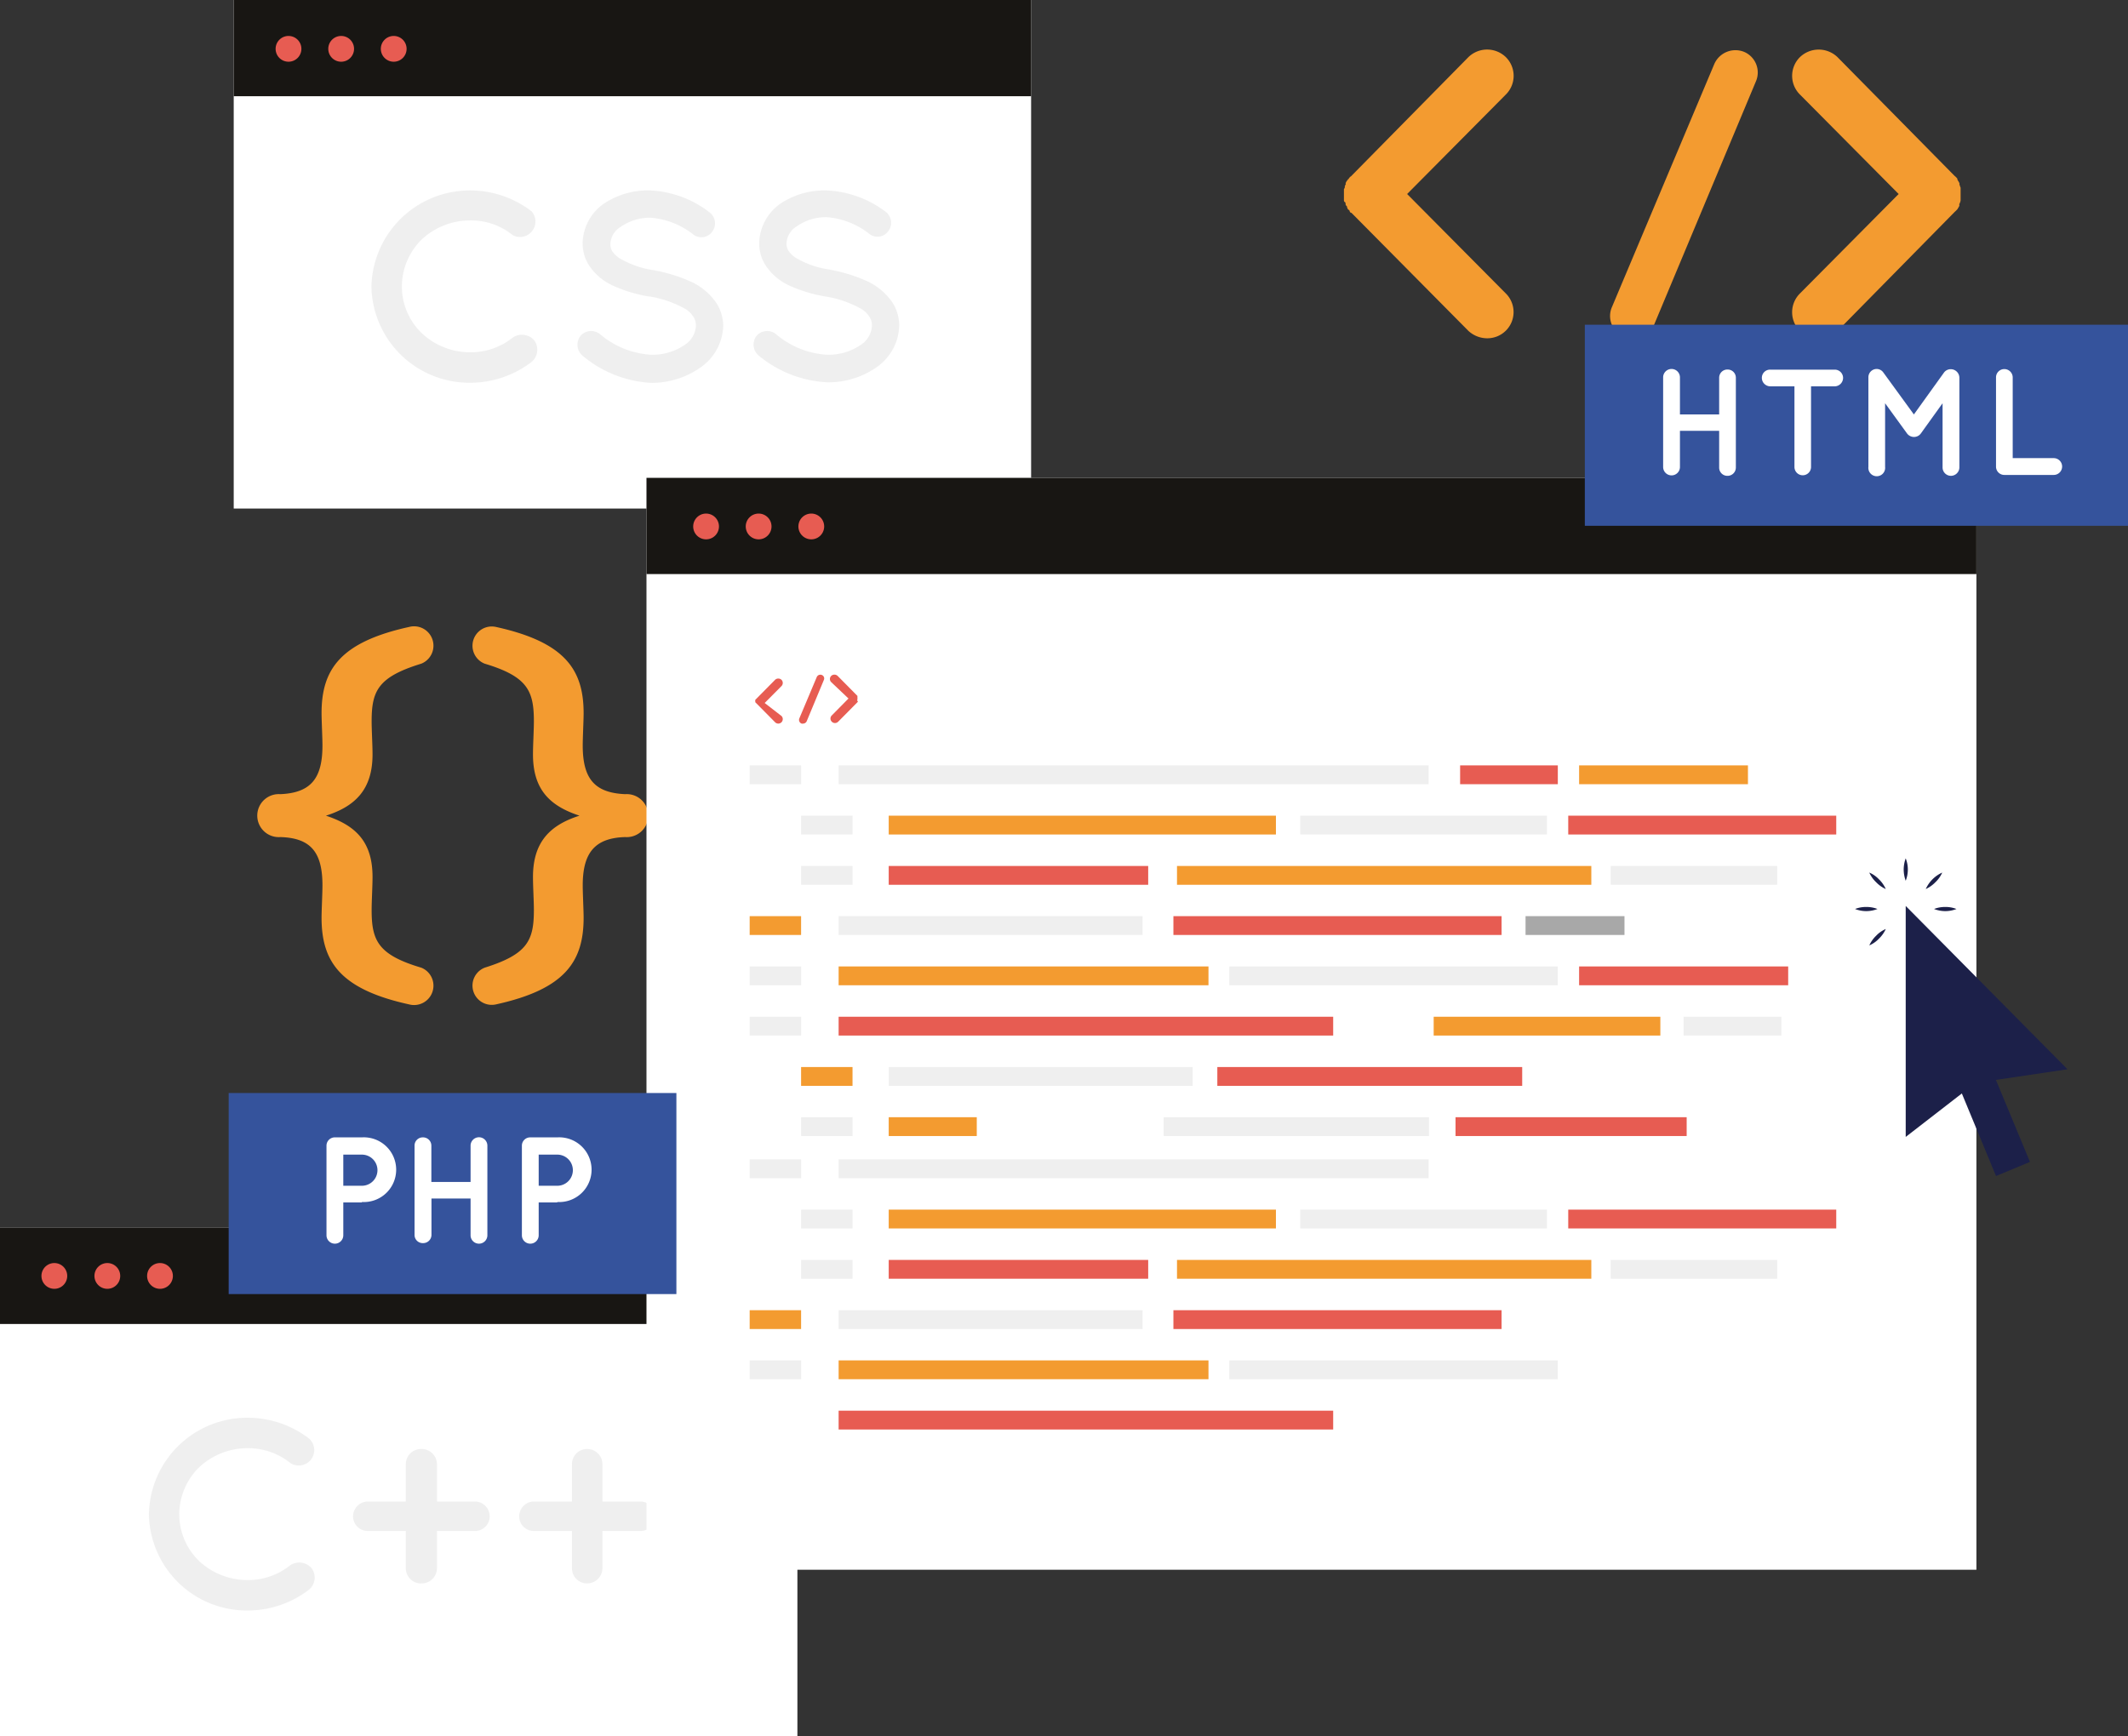 <svg xmlns="http://www.w3.org/2000/svg" viewBox="0 0 189.93 155.01"><rect x="0" y="0" width="189.93" height="155.01" fill="#333333" stroke="none"/><defs><style>.cls-1{fill:#f39b30;}.cls-2{fill:#fff;}.cls-3{fill:#181613;}.cls-4,.cls-7{opacity:0.5;}.cls-5,.cls-7{fill:#e0e0e0;}.cls-6{fill:#e75c52;}.cls-8{fill:#a8a8a8;}.cls-9{fill:#35539c;}.cls-10{fill:#1c2049;}</style></defs><title>programmer</title><g id="Слой_2" data-name="Слой 2"><g id="Слой_4" data-name="Слой 4"><path class="cls-1" d="M28.7,81.92c0-.6.08-2.2.08-2.87,0-2.92-1-4.24-3.76-4.32a1.92,1.92,0,1,1,0-3.83c2.72-.12,3.76-1.39,3.76-4.35,0-.68-.08-2.27-.08-2.87,0-3.88,1.63-6.35,7.82-7.71a1.73,1.73,0,0,1,1.08,3.28c-3.87,1.19-4.43,2.43-4.43,5.15,0,.79.08,2.11.08,2.95,0,3.11-1.52,4.63-4.16,5.47,2.68.88,4.16,2.35,4.16,5.47,0,.84-.08,2.15-.08,2.95,0,2.72.56,4,4.43,5.15a1.73,1.73,0,0,1-1.08,3.28C30.33,88.31,28.7,85.83,28.7,81.92Z"/><path class="cls-1" d="M52.09,63.68c0,.6-.08,2.19-.08,2.87,0,3,1.08,4.23,3.79,4.35a1.92,1.92,0,1,1,0,3.83c-2.71.08-3.79,1.4-3.79,4.32,0,.67.08,2.27.08,2.87,0,3.91-1.64,6.39-7.83,7.75a1.72,1.72,0,0,1-1-3.28c3.83-1.2,4.39-2.43,4.39-5.15,0-.8-.08-2.11-.08-2.95,0-3.12,1.52-4.63,4.15-5.47-2.68-.88-4.15-2.36-4.15-5.47,0-.84.08-2.16.08-2.95,0-2.72-.56-4-4.39-5.15a1.72,1.72,0,0,1,1-3.28C50.45,57.33,52.09,59.8,52.09,63.68Z"/><path class="cls-1" d="M134.4,26.2a2.34,2.34,0,0,1-1.63,4,2.48,2.48,0,0,1-1.71-.66L120.62,19c-.12,0-.15-.12-.19-.23l-.11-.07a.73.73,0,0,1-.11-.3.19.19,0,0,1-.11-.15c0-.07,0-.18-.08-.22s-.07-.15-.07-.19v-.26c0-.07,0-.11,0-.22s0-.15,0-.19v-.26c0-.07.07-.11.07-.14s0-.19.08-.3,0,0,0-.08.11-.26.19-.33a.07.07,0,0,1,.07-.07.61.61,0,0,1,.23-.26L131.06,5.1a2.4,2.4,0,0,1,3.34,0,2.35,2.35,0,0,1,0,3.34l-8.81,8.88Z"/><path class="cls-1" d="M143.88,27.39,153,5.73a2.06,2.06,0,0,1,2.71-1.08,2,2,0,0,1,1,2.64L147.63,29a2.07,2.07,0,0,1-1.9,1.22,1.77,1.77,0,0,1-.74-.14A2,2,0,0,1,143.88,27.39Z"/><path class="cls-1" d="M174.72,18.66a0,0,0,0,1,0,0,3.18,3.18,0,0,1-.26.26L164,29.55a2.46,2.46,0,0,1-3.35,0,2.36,2.36,0,0,1,0-3.35l8.81-8.88-8.81-8.88a2.35,2.35,0,0,1,0-3.34,2.42,2.42,0,0,1,3.35,0l10.44,10.59a1.6,1.6,0,0,1,.26.26s0,.07,0,.07c.07.15.14.22.18.33s0,0,0,.08a2.53,2.53,0,0,0,.11.33s0,0,0,.11v.26s0,.15,0,.19,0,.15,0,.19v.29s0,0,0,.08-.07.26-.11.33,0,0,0,.11S174.79,18.51,174.72,18.66Z"/><rect class="cls-2" x="20.86" width="71.17" height="45.4"/><rect class="cls-3" x="20.86" width="71.17" height="8.59"/><g class="cls-4"><path class="cls-5" d="M33.15,25.56A8.78,8.78,0,0,1,41.92,17a9,9,0,0,1,5.53,1.87A1.38,1.38,0,0,1,45.77,21a5.9,5.9,0,0,0-3.85-1.32,6.32,6.32,0,0,0-4.3,1.72,5.9,5.9,0,0,0-1.75,4.16,5.79,5.79,0,0,0,1.75,4.16,6.28,6.28,0,0,0,4.3,1.73,6,6,0,0,0,3.85-1.32,1.46,1.46,0,0,1,1.92.26,1.43,1.43,0,0,1-.24,1.92,9,9,0,0,1-5.53,1.86A8.74,8.74,0,0,1,33.15,25.56Z"/><path class="cls-5" d="M51.8,30a1.25,1.25,0,0,1,1.75-.17,7.76,7.76,0,0,0,4.56,1.84,5.12,5.12,0,0,0,3-.88,2.15,2.15,0,0,0,1-1.72,1.41,1.41,0,0,0-.21-.77,2.21,2.21,0,0,0-.72-.71,9.46,9.46,0,0,0-3.28-1.13h-.05a12.76,12.76,0,0,1-3.08-.93,5.08,5.08,0,0,1-2.22-1.87,3.64,3.64,0,0,1-.55-2,4.42,4.42,0,0,1,1.91-3.49A7.08,7.08,0,0,1,58.07,17a9.37,9.37,0,0,1,5.21,1.92,1.23,1.23,0,0,1,.33,1.7,1.19,1.19,0,0,1-1.69.35,7,7,0,0,0-3.85-1.53,4.54,4.54,0,0,0-2.68.82,1.87,1.87,0,0,0-.91,1.5,1.15,1.15,0,0,0,.17.67,2.23,2.23,0,0,0,.64.62,8.25,8.25,0,0,0,3,1.06h0a14.37,14.37,0,0,1,3.3,1,5.57,5.57,0,0,1,2.39,2,3.85,3.85,0,0,1,.57,2,4.66,4.66,0,0,1-2.05,3.71,7.52,7.52,0,0,1-4.43,1.36A10.38,10.38,0,0,1,52,31.76,1.28,1.28,0,0,1,51.8,30Z"/><path class="cls-5" d="M67.51,30a1.25,1.25,0,0,1,1.75-.17,7.76,7.76,0,0,0,4.56,1.84,5.1,5.1,0,0,0,3-.88,2.15,2.15,0,0,0,1-1.72,1.41,1.41,0,0,0-.21-.77,2.21,2.21,0,0,0-.72-.71,9.46,9.46,0,0,0-3.28-1.13h0a12.76,12.76,0,0,1-3.08-.93,5.08,5.08,0,0,1-2.22-1.87,3.64,3.64,0,0,1-.55-2,4.42,4.42,0,0,1,1.91-3.49A7.08,7.08,0,0,1,73.78,17,9.37,9.37,0,0,1,79,18.87a1.23,1.23,0,0,1,.33,1.7,1.19,1.19,0,0,1-1.69.35,7,7,0,0,0-3.85-1.53,4.54,4.54,0,0,0-2.68.82,1.87,1.87,0,0,0-.91,1.5,1.15,1.15,0,0,0,.17.67A2.23,2.23,0,0,0,71,23a8.25,8.25,0,0,0,3,1.06H74a14.37,14.37,0,0,1,3.3,1,5.57,5.57,0,0,1,2.39,2,3.85,3.85,0,0,1,.57,2,4.66,4.66,0,0,1-2,3.71,7.49,7.49,0,0,1-4.43,1.36,10.38,10.38,0,0,1-6.12-2.39A1.28,1.28,0,0,1,67.51,30Z"/></g><rect class="cls-2" y="109.61" width="71.17" height="45.4"/><rect class="cls-3" y="109.61" width="71.17" height="8.59"/><g class="cls-4"><path class="cls-5" d="M13.29,135.18a8.77,8.77,0,0,1,8.77-8.61,9,9,0,0,1,5.53,1.86,1.38,1.38,0,0,1-1.68,2.18,6,6,0,0,0-3.85-1.32,6.32,6.32,0,0,0-4.3,1.72A5.9,5.9,0,0,0,16,135.18a5.82,5.82,0,0,0,1.75,4.16,6.32,6.32,0,0,0,4.3,1.72,6,6,0,0,0,3.85-1.32,1.46,1.46,0,0,1,1.92.27,1.41,1.41,0,0,1-.24,1.91,9,9,0,0,1-5.53,1.86A8.74,8.74,0,0,1,13.29,135.18Z"/><path class="cls-5" d="M36.22,136.68h-3.4a1.31,1.31,0,0,1-1.31-1.31,1.33,1.33,0,0,1,1.31-1.32h3.4v-3.32a1.35,1.35,0,0,1,1.36-1.37A1.37,1.37,0,0,1,39,130.73v3.32h3.39a1.33,1.33,0,0,1,1.32,1.32,1.31,1.31,0,0,1-1.32,1.31H39V140a1.36,1.36,0,0,1-1.37,1.36A1.35,1.35,0,0,1,36.22,140Z"/><path class="cls-5" d="M51.05,136.68h-3.4a1.3,1.3,0,0,1-1.31-1.31,1.32,1.32,0,0,1,1.31-1.32h3.4v-3.32a1.34,1.34,0,0,1,1.36-1.37,1.36,1.36,0,0,1,1.36,1.37v3.32h3.4a1.32,1.32,0,0,1,1.31,1.32,1.3,1.3,0,0,1-1.31,1.31h-3.4V140a1.36,1.36,0,0,1-1.36,1.36A1.34,1.34,0,0,1,51.05,140Z"/></g><rect class="cls-2" x="57.7" y="42.66" width="118.7" height="97.48"/><rect class="cls-3" x="57.7" y="42.66" width="118.7" height="8.59"/><path class="cls-6" d="M64.17,47a1.15,1.15,0,1,1-2.3,0,1.15,1.15,0,0,1,2.3,0Z"/><path class="cls-6" d="M68.86,47a1.15,1.15,0,1,1-1.15-1.15A1.15,1.15,0,0,1,68.86,47Z"/><path class="cls-6" d="M73.56,47a1.15,1.15,0,0,1-2.3,0,1.15,1.15,0,0,1,2.3,0Z"/><path class="cls-6" d="M6,113.91a1.15,1.15,0,0,1-2.3,0,1.15,1.15,0,1,1,2.3,0Z"/><path class="cls-6" d="M10.73,113.91a1.15,1.15,0,1,1-1.15-1.15A1.15,1.15,0,0,1,10.73,113.91Z"/><path class="cls-6" d="M15.43,113.91a1.15,1.15,0,0,1-2.3,0,1.15,1.15,0,1,1,2.3,0Z"/><path class="cls-6" d="M26.9,4.36a1.15,1.15,0,1,1-1.15-1.15A1.15,1.15,0,0,1,26.9,4.36Z"/><path class="cls-6" d="M31.6,4.36a1.15,1.15,0,1,1-2.3,0,1.15,1.15,0,0,1,2.3,0Z"/><path class="cls-6" d="M36.29,4.36a1.15,1.15,0,1,1-1.15-1.15A1.15,1.15,0,0,1,36.29,4.36Z"/><rect class="cls-7" x="66.91" y="68.33" width="4.59" height="1.68"/><rect class="cls-7" x="74.85" y="68.33" width="52.66" height="1.68"/><rect class="cls-6" x="130.32" y="68.33" width="8.72" height="1.68"/><rect class="cls-7" x="150.27" y="90.77" width="8.72" height="1.68"/><rect class="cls-1" x="140.94" y="68.33" width="15.07" height="1.68"/><rect class="cls-7" x="71.5" y="72.82" width="4.59" height="1.68"/><rect class="cls-1" x="79.32" y="72.82" width="34.56" height="1.68"/><rect class="cls-1" x="127.96" y="90.77" width="20.23" height="1.68"/><rect class="cls-1" x="74.85" y="86.28" width="33.01" height="1.68"/><rect class="cls-6" x="79.32" y="77.31" width="23.16" height="1.68"/><rect class="cls-8" x="136.16" y="81.79" width="8.83" height="1.68"/><rect class="cls-1" x="105.05" y="77.31" width="36.98" height="1.68"/><rect class="cls-6" x="74.85" y="90.77" width="44.14" height="1.68"/><rect class="cls-6" x="139.97" y="72.82" width="23.92" height="1.68"/><rect class="cls-7" x="116.05" y="72.82" width="22.02" height="1.68"/><rect class="cls-7" x="143.76" y="77.31" width="14.86" height="1.68"/><rect class="cls-7" x="71.5" y="77.31" width="4.59" height="1.68"/><rect class="cls-1" x="66.91" y="81.79" width="4.59" height="1.68"/><rect class="cls-7" x="74.85" y="81.79" width="27.13" height="1.68"/><rect class="cls-7" x="79.32" y="95.26" width="27.13" height="1.68"/><rect class="cls-6" x="129.91" y="99.74" width="20.63" height="1.68"/><rect class="cls-6" x="108.65" y="95.26" width="27.21" height="1.68"/><rect class="cls-7" x="103.86" y="99.74" width="23.68" height="1.68"/><rect class="cls-1" x="79.32" y="99.74" width="7.86" height="1.68"/><rect class="cls-7" x="109.72" y="86.28" width="29.32" height="1.68"/><rect class="cls-6" x="140.94" y="86.28" width="18.66" height="1.68"/><rect class="cls-6" x="104.73" y="81.79" width="29.29" height="1.68"/><rect class="cls-7" x="66.91" y="86.28" width="4.59" height="1.68"/><rect class="cls-7" x="66.91" y="90.77" width="4.59" height="1.68"/><rect class="cls-1" x="71.5" y="95.26" width="4.59" height="1.68"/><rect class="cls-7" x="71.5" y="99.74" width="4.59" height="1.68"/><rect class="cls-7" x="66.91" y="103.5" width="4.59" height="1.68"/><rect class="cls-7" x="74.85" y="103.5" width="52.66" height="1.68"/><rect class="cls-7" x="71.5" y="107.99" width="4.59" height="1.68"/><rect class="cls-1" x="79.32" y="107.99" width="34.56" height="1.68"/><rect class="cls-1" x="74.85" y="121.45" width="33.01" height="1.68"/><rect class="cls-6" x="79.32" y="112.48" width="23.16" height="1.68"/><rect class="cls-1" x="105.05" y="112.48" width="36.98" height="1.68"/><rect class="cls-6" x="74.85" y="125.94" width="44.14" height="1.68"/><rect class="cls-6" x="139.97" y="107.99" width="23.92" height="1.68"/><rect class="cls-7" x="116.05" y="107.99" width="22.02" height="1.68"/><rect class="cls-7" x="143.76" y="112.48" width="14.86" height="1.68"/><rect class="cls-7" x="71.5" y="112.48" width="4.59" height="1.68"/><rect class="cls-1" x="66.91" y="116.97" width="4.59" height="1.68"/><rect class="cls-7" x="74.85" y="116.97" width="27.13" height="1.68"/><rect class="cls-7" x="109.72" y="121.45" width="29.32" height="1.68"/><rect class="cls-6" x="104.73" y="116.97" width="29.29" height="1.68"/><rect class="cls-7" x="66.91" y="121.45" width="4.59" height="1.68"/><path class="cls-6" d="M69.75,63.92a.4.4,0,0,1,0,.56.41.41,0,0,1-.28.12.4.4,0,0,1-.29-.12l-1.77-1.79s0,0,0,0h0s0,0,0,0l0,0a.06.06,0,0,1,0,0s0,0,0,0v0s0,0,0,0v-.1a.09.09,0,0,1,0-.05h0a.33.33,0,0,1,0-.06h0a.1.1,0,0,1,0,0l1.77-1.79a.42.42,0,0,1,.57,0,.4.4,0,0,1,0,.56l-1.5,1.51Z"/><path class="cls-6" d="M71.35,64.12l1.55-3.68a.35.35,0,0,1,.45-.18.33.33,0,0,1,.18.45L72,64.39a.36.36,0,0,1-.32.21.31.31,0,0,1-.13,0A.35.35,0,0,1,71.35,64.12Z"/><path class="cls-6" d="M76.58,62.64h0l0,0-1.77,1.79a.4.4,0,0,1-.29.12.39.39,0,0,1-.28-.12.39.39,0,0,1,0-.56l1.49-1.51L74.19,60.9a.39.39,0,0,1,0-.56.42.42,0,0,1,.57,0l1.77,1.79a.1.1,0,0,1,0,0h0l0,.06h0a.08.08,0,0,0,0,.06h0v.08s0,0,0,0v.05h0a.1.1,0,0,0,0,.06v0A.16.16,0,0,0,76.58,62.64Z"/><rect class="cls-9" x="141.45" y="28.99" width="48.49" height="17.95"/><path class="cls-2" d="M148.44,41.69v-8a.75.75,0,0,1,1.5,0V37h3.5V33.73a.73.73,0,0,1,.74-.74.73.73,0,0,1,.75.74v8a.74.74,0,0,1-.75.75.73.73,0,0,1-.74-.75V38.46h-3.5v3.23a.75.75,0,0,1-1.5,0Z"/><path class="cls-2" d="M163.79,34.49h-2.15v7.2a.74.74,0,1,1-1.48,0v-7.2H158a.76.76,0,0,1-.75-.76A.73.73,0,0,1,158,33h5.76a.74.74,0,0,1,.74.74A.76.76,0,0,1,163.79,34.49Z"/><path class="cls-2" d="M174.88,33.73v8a.76.76,0,0,1-.76.75.75.75,0,0,1-.74-.75V36l-1.94,2.7a.75.75,0,0,1-.61.31h0a.77.77,0,0,1-.62-.31L168.25,36v5.68a.75.75,0,1,1-1.49,0v-8a.74.74,0,0,1,.74-.74h0a.73.73,0,0,1,.59.31L170.82,37l2.68-3.73a.75.75,0,0,1,.61-.31h0A.77.77,0,0,1,174.88,33.73Z"/><path class="cls-2" d="M178.15,41.69v-8a.74.74,0,0,1,.74-.74.75.75,0,0,1,.75.74v7.21h3.66a.75.75,0,0,1,0,1.5h-4.41A.74.74,0,0,1,178.15,41.69Z"/><rect class="cls-9" x="20.41" y="97.58" width="39.96" height="17.95"/><path class="cls-2" d="M32.3,107.35H30.64v2.93a.75.75,0,0,1-1.5,0v-8a.74.74,0,0,1,.75-.74H32.3a2.89,2.89,0,1,1,0,5.77Zm-1.66-1.49H32.3a1.39,1.39,0,1,0,0-2.78H30.64Z"/><path class="cls-2" d="M37,110.28v-8a.73.73,0,0,1,.74-.74.74.74,0,0,1,.76.74v3.24H42v-3.24a.75.75,0,0,1,1.5,0v8a.75.75,0,0,1-1.5,0V107H38.51v3.24a.74.74,0,0,1-.76.74A.73.73,0,0,1,37,110.28Z"/><path class="cls-2" d="M49.74,107.35H48.08v2.93a.75.75,0,0,1-1.5,0v-8a.74.74,0,0,1,.74-.74h2.42a2.89,2.89,0,1,1,0,5.77Zm-1.66-1.49h1.66a1.39,1.39,0,1,0,0-2.78H48.08Z"/><polygon class="cls-10" points="178.14 96.41 181.18 103.73 178.15 104.99 175.1 97.62 170.09 101.5 170.09 80.88 184.53 95.46 178.14 96.41"/><path class="cls-10" d="M170.09,78.63a3,3,0,0,1-.18-1,2.92,2.92,0,0,1,.18-1,2.73,2.73,0,0,1,.19,1A2.76,2.76,0,0,1,170.09,78.63Z"/><path class="cls-10" d="M168.31,79.37a2.73,2.73,0,0,1-.86-.61,2.68,2.68,0,0,1-.61-.86,2.55,2.55,0,0,1,.86.6A2.73,2.73,0,0,1,168.31,79.37Z"/><path class="cls-10" d="M167.57,81.15a2.73,2.73,0,0,1-1,.19,2.68,2.68,0,0,1-1-.19,2.67,2.67,0,0,1,1-.18A2.72,2.72,0,0,1,167.57,81.15Z"/><path class="cls-10" d="M168.31,82.94a2.8,2.8,0,0,1-.61.86,2.55,2.55,0,0,1-.86.6,2.8,2.8,0,0,1,.61-.86A2.55,2.55,0,0,1,168.31,82.94Z"/><path class="cls-10" d="M172.62,81.15a2.72,2.72,0,0,1,1-.18,2.67,2.67,0,0,1,1,.18,2.68,2.68,0,0,1-1,.19A2.73,2.73,0,0,1,172.62,81.15Z"/><path class="cls-10" d="M171.88,79.37a2.93,2.93,0,0,1,1.47-1.47,2.68,2.68,0,0,1-.61.86A2.85,2.85,0,0,1,171.88,79.37Z"/></g></g></svg>